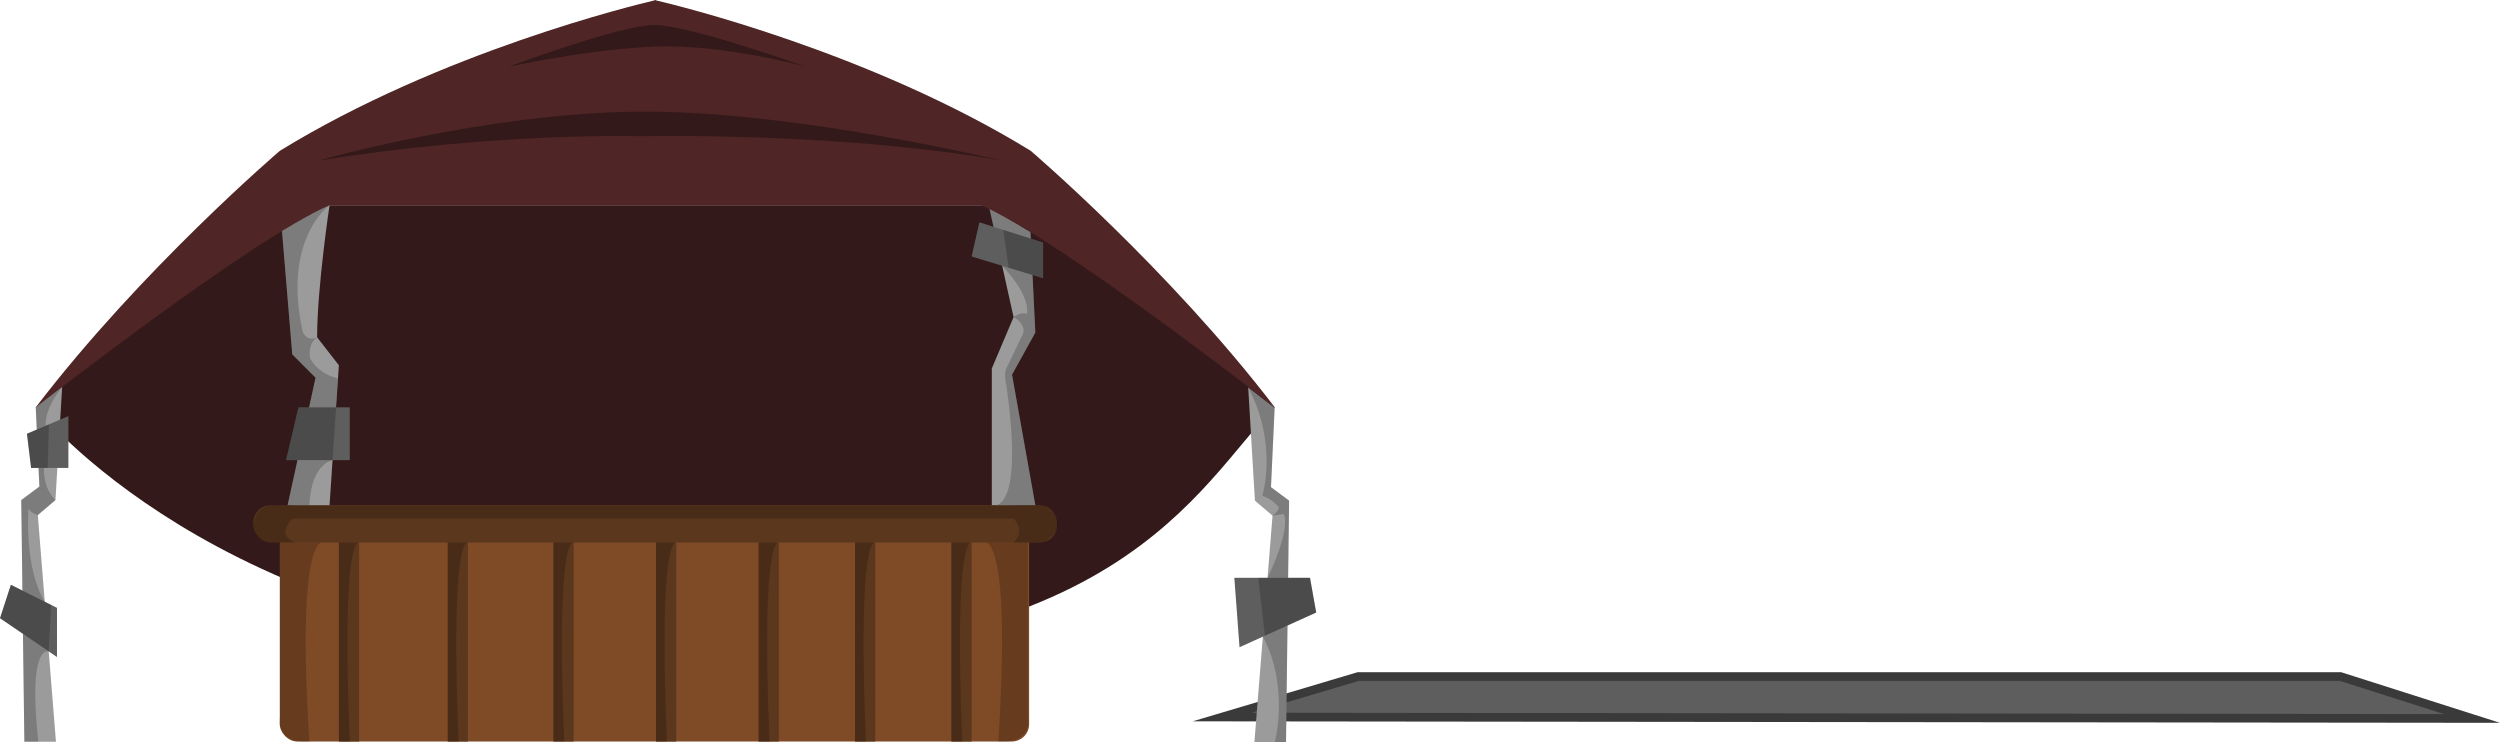 <svg id="Layer_1" data-name="Layer 1" xmlns="http://www.w3.org/2000/svg" viewBox="0 0 1730.36 513.77"><defs><style>.cls-1{fill:#331919;}.cls-2{fill:#7f4a26;}.cls-3{fill:#5b371e;}.cls-4{fill:#9b9b9b;}.cls-5,.cls-8{fill:#5e5e5e;}.cls-6{fill:#4f2525;}.cls-7{fill:#844747;}.cls-8{stroke:#3a3a3a;stroke-miterlimit:10;stroke-width:6px;}.cls-9{opacity:0.2;}</style></defs><title>Market place level 1</title><path class="cls-1" d="M149.75,574.63s125.17,159.24,416.4,171.79c333.53,14.38,388.08-119.61,441.16-171.79,0,0-128.4-108.68-198-139.88H353.11S275.64,451.61,149.75,574.63Z" transform="translate(-125 -292.72)"/><rect class="cls-2" x="193.68" y="349.69" width="518.62" height="163.55" rx="12" ry="12"/><rect class="cls-3" x="175.39" y="349.69" width="556.28" height="25.82" rx="12" ry="12"/><rect class="cls-3" x="234.56" y="369.06" width="13.99" height="144.18"/><rect class="cls-3" x="309.88" y="369.06" width="13.99" height="144.18"/><rect class="cls-3" x="383.05" y="369.06" width="13.99" height="144.18"/><rect class="cls-3" x="454.07" y="369.06" width="13.99" height="144.18"/><rect class="cls-3" x="525.08" y="369.06" width="13.99" height="144.18"/><rect class="cls-3" x="591.79" y="369.06" width="13.99" height="144.18"/><rect class="cls-3" x="658.5" y="369.06" width="13.99" height="144.18"/><path class="cls-4" d="M324.06,642.41l19.36-88.23L327.29,538l-8.61-103.29h34.43s-8.61,57-8.61,91.46l15.06,19.36-6.45,96.84" transform="translate(-125 -292.72)"/><polygon class="cls-4" points="686.48 349.69 686.48 255.01 701.54 219.5 684.33 142.03 712.3 142.03 716.61 230.26 700.47 259.31 716.61 349.69 686.48 349.69"/><polygon class="cls-5" points="206.59 281.91 197.98 318.49 242.1 318.49 242.1 281.91 206.59 281.91"/><polygon class="cls-5" points="677.87 153.87 672.49 177.54 721.99 192.6 721.99 167.85 677.87 153.87"/><path class="cls-6" d="M838.38,397.09C727,328.62,592.3,296.06,579.07,293v-.25l-.54.12-.54-.12V293c-13.24,3.09-147.92,35.65-259.31,104.12,0,0-95.77,81.77-168.93,177.54,0,0,148.48-116.21,203.36-139.88H804c54.87,23.67,203.36,139.88,203.36,139.88C934.14,478.86,838.38,397.09,838.38,397.09Z" transform="translate(-125 -292.72)"/><path class="cls-7" d="M240.13,339" transform="translate(-125 -292.72)"/><polygon class="cls-8" points="1711 497.28 846 496.28 940 468.28 1620 468.28 1711 497.28"/><polygon class="cls-4" points="24.75 281.91 43.03 267.8 38.38 346.11 26.18 356.51 38.73 513.37 16.86 513.37 14.71 346.11 27.26 336.78 24.75 281.91"/><polygon class="cls-4" points="882.21 282.32 863.93 268.2 868.58 346.52 880.77 356.92 868.22 513.77 890.1 513.77 892.25 346.52 879.7 337.19 882.21 282.32"/><polygon class="cls-5" points="21.52 323.87 18.65 300.2 47.34 288 47.34 323.87 21.52 323.87"/><polygon class="cls-5" points="0 427.88 39.45 454.78 39.45 420.71 7.53 404.75 0 427.88"/><polygon class="cls-5" points="854.33 399.91 857.92 447.97 911 423.94 906.7 399.91 854.33 399.91"/><path class="cls-9" d="M320.17,452.61a293.63,293.63,0,0,1,32.94-17.86s-32.94,23.13-18.54,87.68c0,0,2.67,7.18,9.93,3.78,0,0-6.2,3-5,14,0,0,4.13,10.58,19.3,14.44l-1.14,20H338.94l4.48-20.45L327.29,538Z" transform="translate(-125 -292.72)"/><path class="cls-9" d="M355.19,611.21s-14.72,1.88-16.07,31.2H324.06l6.85-31.2Z" transform="translate(-125 -292.72)"/><polygon class="cls-9" points="232.63 281.91 230.19 318.49 197.98 318.49 206.59 281.91 232.63 281.91"/><path class="cls-9" d="M809.94,437.52s26,12.7,28.27,15.9v4.37l-25.57-8.11Z" transform="translate(-125 -292.72)"/><polygon class="cls-9" points="694.41 159.11 698.13 185.34 721.99 192.6 721.99 167.85 694.41 159.11"/><path class="cls-9" d="M818.65,476.69l21,6.4,2,40.29L825.47,552l16.14,90.38H811.48s23,8.86,10.09-82.86c0,0-2.37-9,.67-13.3l11-22.87s2.08-6.18-6.66-11.16c0,0,4.71-3.77,9.15-2.29C835.69,509.93,839.4,498.74,818.65,476.69Z" transform="translate(-125 -292.72)"/><path class="cls-9" d="M330.15,668.24s-14.95-3.58-2.86-16.5H826.54s8.61,7.89,0,16.5H847s23.38-11.71,0-25.83H318.68S301.16,639.09,300.5,657a13,13,0,0,0,10.65,11.21Z" transform="translate(-125 -292.72)"/><path class="cls-9" d="M348.27,668.24S330,662.32,339.12,806c0,0-23.67,2.69-20.44-17.21V668.24Z" transform="translate(-125 -292.72)"/><path class="cls-9" d="M806.87,668.24S825.16,662.32,816,806c0,0,23.67,2.69,20.44-17.21V668.24Z" transform="translate(-125 -292.72)"/><path class="cls-9" d="M373.55,668.24S361.18,660.17,367.1,806h-7.54V668.24Z" transform="translate(-125 -292.72)"/><path class="cls-9" d="M448.87,668.24S436.5,660.17,442.42,806h-7.54V668.24Z" transform="translate(-125 -292.72)"/><path class="cls-9" d="M522,668.24s-12.38-8.07-6.46,137.72h-7.53V668.24Z" transform="translate(-125 -292.72)"/><path class="cls-9" d="M593.05,668.24S580.68,660.17,586.6,806h-7.53V668.24Z" transform="translate(-125 -292.72)"/><path class="cls-9" d="M664.07,668.32s-12.38-8.07-6.46,137.73h-7.53V668.32Z" transform="translate(-125 -292.72)"/><path class="cls-9" d="M730.78,668.32s-12.37-8.07-6.46,137.73h-7.53V668.32Z" transform="translate(-125 -292.72)"/><path class="cls-9" d="M797.49,668.24S785.12,660.17,791,806H783.5V668.24Z" transform="translate(-125 -292.72)"/><path class="cls-9" d="M537.83,310.43" transform="translate(-125 -292.72)"/><path d="M412.22,373.23" transform="translate(-125 -292.72)"/><path d="M1007.31,574.63" transform="translate(-125 -292.72)"/><path class="cls-9" d="M156.7,587.37s-1.95-10.12,11.33-26.86l-18.28,14.12.7,15.4Z" transform="translate(-125 -292.72)"/><polygon class="cls-9" points="33.89 293.72 33 323.87 21.52 323.87 18.65 300.2 33.89 293.72"/><path class="cls-9" d="M151.67,616.59h3.82s-1.26,13.27,7.89,22.24l-12.2,10.4s-4.3-1.08-6.45-4.31c0,0-3.32,40.13,11.25,64.27l-15.47-7.73-.8-62.63,12.55-9.33Z" transform="translate(-125 -292.72)"/><polygon class="cls-9" points="35.36 418.67 33.73 450.88 0 427.88 7.53 404.75 35.36 418.67"/><path class="cls-9" d="M158.73,743.6s-14.72-5.9-7.19,62.48h-9.68l-1-74.64Z" transform="translate(-125 -292.72)"/><path class="cls-9" d="M988.93,560.92l18.38,13.71-2.61,55.28,12.55,9.32-.69,53.4h-14.23s16.27-32.87,11.16-44.16l-7.72,1.17s6.38-4.54,3.42-7-3.23-3.76-10.49-6.86C998.7,635.82,1009.82,600.48,988.93,560.92Z" transform="translate(-125 -292.72)"/><polygon class="cls-9" points="870.88 399.91 875.48 440.02 911 423.94 906.7 399.91 870.88 399.91"/><path class="cls-9" d="M999.07,733.37l17.07-7.72-1,80.84h-7.79S1017.6,768,999.07,733.37Z" transform="translate(-125 -292.72)"/><path class="cls-1" d="M345,404s115-33,222-34,252,34,252,34-95-19-252-17C567,387,469,384,345,404Z" transform="translate(-125 -292.72)"/><path class="cls-1" d="M477,339s77-29,101-29,105,29,105,29-57-16-105-14S477,339,477,339Z" transform="translate(-125 -292.72)"/><path class="cls-1" d="M477-61" transform="translate(-125 -292.72)"/></svg>